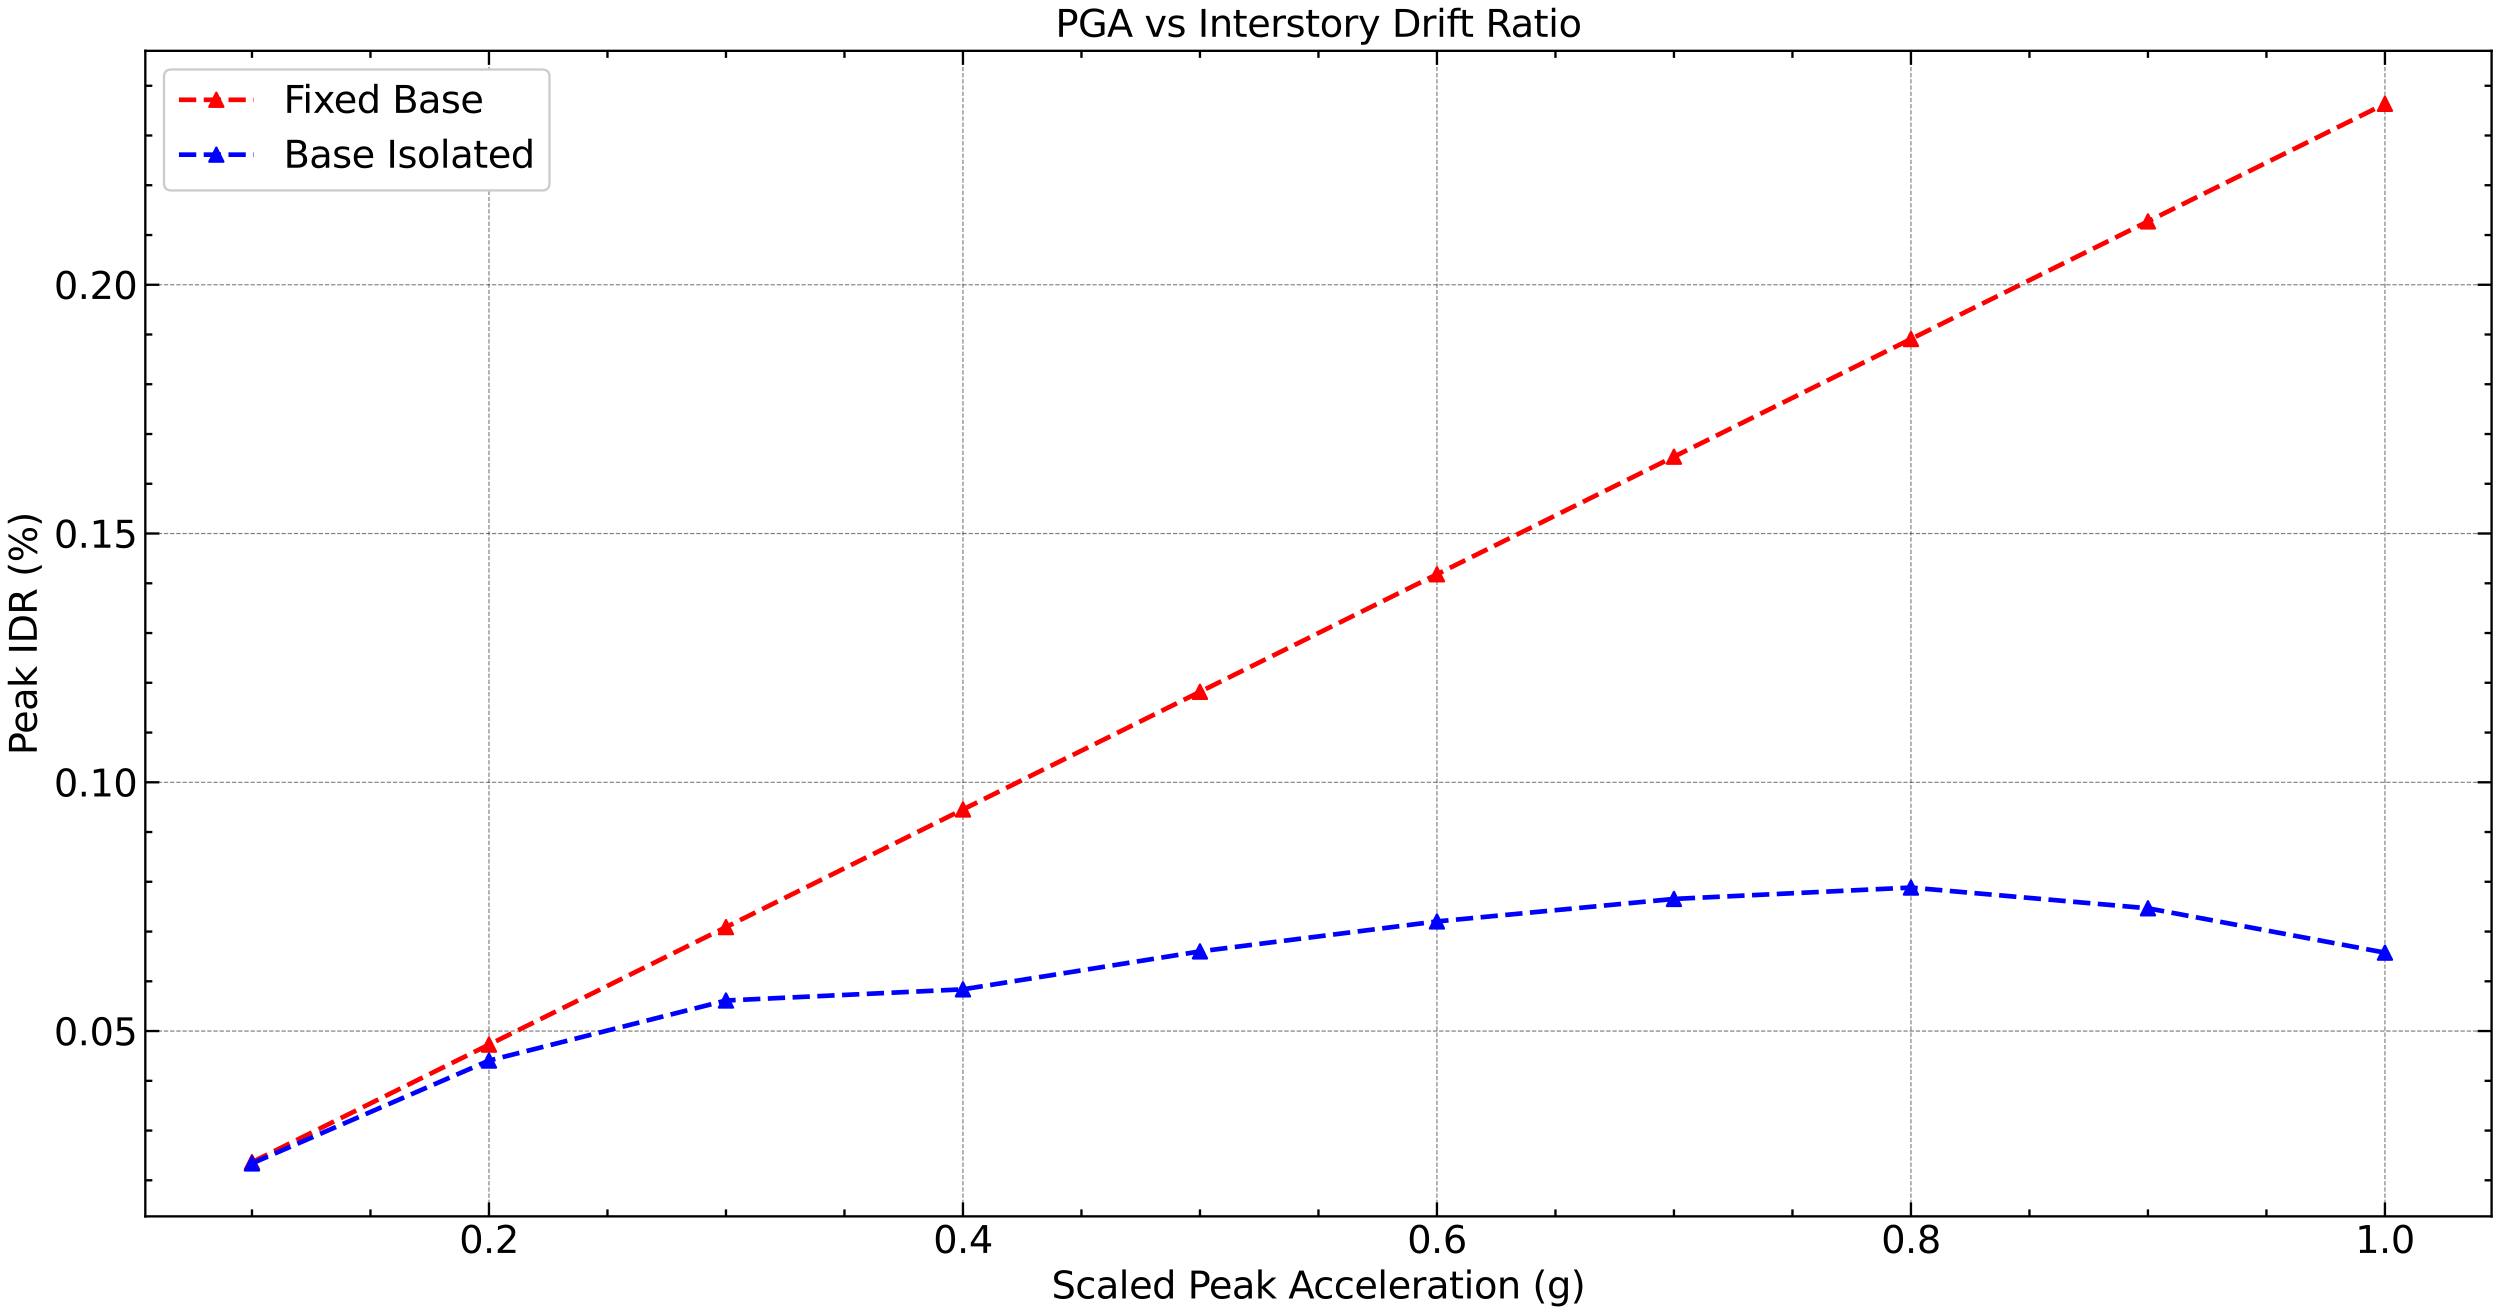<?xml version="1.0" encoding="utf-8" standalone="no"?>
<!DOCTYPE svg PUBLIC "-//W3C//DTD SVG 1.1//EN"
  "http://www.w3.org/Graphics/SVG/1.1/DTD/svg11.dtd">
<svg xmlns:xlink="http://www.w3.org/1999/xlink" width="1070.21pt" height="562.788pt" viewBox="0 0 1070.21 562.788" xmlns="http://www.w3.org/2000/svg" version="1.1">
 <defs>
  <style type="text/css">*{stroke-linejoin: round; stroke-linecap: butt}</style>
 </defs>
 <g id="figure_1">
  <g id="patch_1">
   <path d="M 0 562.788 
L 1070.21 562.788 
L 1070.21 0 
L 0 0 
z
" style="fill: #ffffff"/>
  </g>
  <g id="axes_1">
   <g id="patch_2">
    <path d="M 62.21 520.717 
L 1066.61 520.717 
L 1066.61 21.758 
L 62.21 21.758 
z
" style="fill: #ffffff"/>
   </g>
   <g id="matplotlib.axis_1">
    <g id="xtick_1">
     <g id="line2d_1">
      <path d="M 209.319 520.717 
L 209.319 21.758 
" clip-path="url(#pa645c399ea)" style="fill: none; stroke-dasharray: 1.85,0.8; stroke-dashoffset: 0; stroke: #000000; stroke-opacity: 0.5; stroke-width: 0.5"/>
     </g>
     <g id="line2d_2">
      <defs>
       <path id="mf4a09f11ae" d="M 0 0 
L 0 -6 
" style="stroke: #000000"/>
      </defs>
      <g>
       <use xlink:href="#mf4a09f11ae" x="209.319" y="520.717" style="stroke: #000000"/>
      </g>
     </g>
     <g id="line2d_3">
      <defs>
       <path id="mdeefc06a01" d="M 0 0 
L 0 6 
" style="stroke: #000000"/>
      </defs>
      <g>
       <use xlink:href="#mdeefc06a01" x="209.319" y="21.758" style="stroke: #000000"/>
      </g>
     </g>
     <g id="text_1">
      <!-- 0.2 -->
      <g transform="translate(196.597 536.375) scale(0.16 -0.16)">
       <defs>
        <path id="DejaVuSans-30" d="M 2034 4250 
Q 1547 4250 1301 3770 
Q 1056 3291 1056 2328 
Q 1056 1369 1301 889 
Q 1547 409 2034 409 
Q 2525 409 2770 889 
Q 3016 1369 3016 2328 
Q 3016 3291 2770 3770 
Q 2525 4250 2034 4250 
z
M 2034 4750 
Q 2819 4750 3233 4129 
Q 3647 3509 3647 2328 
Q 3647 1150 3233 529 
Q 2819 -91 2034 -91 
Q 1250 -91 836 529 
Q 422 1150 422 2328 
Q 422 3509 836 4129 
Q 1250 4750 2034 4750 
z
" transform="scale(0.016)"/>
        <path id="DejaVuSans-2e" d="M 684 794 
L 1344 794 
L 1344 0 
L 684 0 
L 684 794 
z
" transform="scale(0.016)"/>
        <path id="DejaVuSans-32" d="M 1228 531 
L 3431 531 
L 3431 0 
L 469 0 
L 469 531 
Q 828 903 1448 1529 
Q 2069 2156 2228 2338 
Q 2531 2678 2651 2914 
Q 2772 3150 2772 3378 
Q 2772 3750 2511 3984 
Q 2250 4219 1831 4219 
Q 1534 4219 1204 4116 
Q 875 4013 500 3803 
L 500 4441 
Q 881 4594 1212 4672 
Q 1544 4750 1819 4750 
Q 2544 4750 2975 4387 
Q 3406 4025 3406 3419 
Q 3406 3131 3298 2873 
Q 3191 2616 2906 2266 
Q 2828 2175 2409 1742 
Q 1991 1309 1228 531 
z
" transform="scale(0.016)"/>
       </defs>
       <use xlink:href="#DejaVuSans-30"/>
       <use xlink:href="#DejaVuSans-2e" x="63.623"/>
       <use xlink:href="#DejaVuSans-32" x="95.41"/>
      </g>
     </g>
    </g>
    <g id="xtick_2">
     <g id="line2d_4">
      <path d="M 412.228 520.717 
L 412.228 21.758 
" clip-path="url(#pa645c399ea)" style="fill: none; stroke-dasharray: 1.85,0.8; stroke-dashoffset: 0; stroke: #000000; stroke-opacity: 0.5; stroke-width: 0.5"/>
     </g>
     <g id="line2d_5">
      <g>
       <use xlink:href="#mf4a09f11ae" x="412.228" y="520.717" style="stroke: #000000"/>
      </g>
     </g>
     <g id="line2d_6">
      <g>
       <use xlink:href="#mdeefc06a01" x="412.228" y="21.758" style="stroke: #000000"/>
      </g>
     </g>
     <g id="text_2">
      <!-- 0.4 -->
      <g transform="translate(399.506 536.375) scale(0.16 -0.16)">
       <defs>
        <path id="DejaVuSans-34" d="M 2419 4116 
L 825 1625 
L 2419 1625 
L 2419 4116 
z
M 2253 4666 
L 3047 4666 
L 3047 1625 
L 3713 1625 
L 3713 1100 
L 3047 1100 
L 3047 0 
L 2419 0 
L 2419 1100 
L 313 1100 
L 313 1709 
L 2253 4666 
z
" transform="scale(0.016)"/>
       </defs>
       <use xlink:href="#DejaVuSans-30"/>
       <use xlink:href="#DejaVuSans-2e" x="63.623"/>
       <use xlink:href="#DejaVuSans-34" x="95.41"/>
      </g>
     </g>
    </g>
    <g id="xtick_3">
     <g id="line2d_7">
      <path d="M 615.137 520.717 
L 615.137 21.758 
" clip-path="url(#pa645c399ea)" style="fill: none; stroke-dasharray: 1.85,0.8; stroke-dashoffset: 0; stroke: #000000; stroke-opacity: 0.5; stroke-width: 0.5"/>
     </g>
     <g id="line2d_8">
      <g>
       <use xlink:href="#mf4a09f11ae" x="615.137" y="520.717" style="stroke: #000000"/>
      </g>
     </g>
     <g id="line2d_9">
      <g>
       <use xlink:href="#mdeefc06a01" x="615.137" y="21.758" style="stroke: #000000"/>
      </g>
     </g>
     <g id="text_3">
      <!-- 0.6 -->
      <g transform="translate(602.415 536.375) scale(0.16 -0.16)">
       <defs>
        <path id="DejaVuSans-36" d="M 2113 2584 
Q 1688 2584 1439 2293 
Q 1191 2003 1191 1497 
Q 1191 994 1439 701 
Q 1688 409 2113 409 
Q 2538 409 2786 701 
Q 3034 994 3034 1497 
Q 3034 2003 2786 2293 
Q 2538 2584 2113 2584 
z
M 3366 4563 
L 3366 3988 
Q 3128 4100 2886 4159 
Q 2644 4219 2406 4219 
Q 1781 4219 1451 3797 
Q 1122 3375 1075 2522 
Q 1259 2794 1537 2939 
Q 1816 3084 2150 3084 
Q 2853 3084 3261 2657 
Q 3669 2231 3669 1497 
Q 3669 778 3244 343 
Q 2819 -91 2113 -91 
Q 1303 -91 875 529 
Q 447 1150 447 2328 
Q 447 3434 972 4092 
Q 1497 4750 2381 4750 
Q 2619 4750 2861 4703 
Q 3103 4656 3366 4563 
z
" transform="scale(0.016)"/>
       </defs>
       <use xlink:href="#DejaVuSans-30"/>
       <use xlink:href="#DejaVuSans-2e" x="63.623"/>
       <use xlink:href="#DejaVuSans-36" x="95.41"/>
      </g>
     </g>
    </g>
    <g id="xtick_4">
     <g id="line2d_10">
      <path d="M 818.046 520.717 
L 818.046 21.758 
" clip-path="url(#pa645c399ea)" style="fill: none; stroke-dasharray: 1.85,0.8; stroke-dashoffset: 0; stroke: #000000; stroke-opacity: 0.5; stroke-width: 0.5"/>
     </g>
     <g id="line2d_11">
      <g>
       <use xlink:href="#mf4a09f11ae" x="818.046" y="520.717" style="stroke: #000000"/>
      </g>
     </g>
     <g id="line2d_12">
      <g>
       <use xlink:href="#mdeefc06a01" x="818.046" y="21.758" style="stroke: #000000"/>
      </g>
     </g>
     <g id="text_4">
      <!-- 0.8 -->
      <g transform="translate(805.324 536.375) scale(0.16 -0.16)">
       <defs>
        <path id="DejaVuSans-38" d="M 2034 2216 
Q 1584 2216 1326 1975 
Q 1069 1734 1069 1313 
Q 1069 891 1326 650 
Q 1584 409 2034 409 
Q 2484 409 2743 651 
Q 3003 894 3003 1313 
Q 3003 1734 2745 1975 
Q 2488 2216 2034 2216 
z
M 1403 2484 
Q 997 2584 770 2862 
Q 544 3141 544 3541 
Q 544 4100 942 4425 
Q 1341 4750 2034 4750 
Q 2731 4750 3128 4425 
Q 3525 4100 3525 3541 
Q 3525 3141 3298 2862 
Q 3072 2584 2669 2484 
Q 3125 2378 3379 2068 
Q 3634 1759 3634 1313 
Q 3634 634 3220 271 
Q 2806 -91 2034 -91 
Q 1263 -91 848 271 
Q 434 634 434 1313 
Q 434 1759 690 2068 
Q 947 2378 1403 2484 
z
M 1172 3481 
Q 1172 3119 1398 2916 
Q 1625 2713 2034 2713 
Q 2441 2713 2670 2916 
Q 2900 3119 2900 3481 
Q 2900 3844 2670 4047 
Q 2441 4250 2034 4250 
Q 1625 4250 1398 4047 
Q 1172 3844 1172 3481 
z
" transform="scale(0.016)"/>
       </defs>
       <use xlink:href="#DejaVuSans-30"/>
       <use xlink:href="#DejaVuSans-2e" x="63.623"/>
       <use xlink:href="#DejaVuSans-38" x="95.41"/>
      </g>
     </g>
    </g>
    <g id="xtick_5">
     <g id="line2d_13">
      <path d="M 1020.955 520.717 
L 1020.955 21.758 
" clip-path="url(#pa645c399ea)" style="fill: none; stroke-dasharray: 1.85,0.8; stroke-dashoffset: 0; stroke: #000000; stroke-opacity: 0.5; stroke-width: 0.5"/>
     </g>
     <g id="line2d_14">
      <g>
       <use xlink:href="#mf4a09f11ae" x="1020.955" y="520.717" style="stroke: #000000"/>
      </g>
     </g>
     <g id="line2d_15">
      <g>
       <use xlink:href="#mdeefc06a01" x="1020.955" y="21.758" style="stroke: #000000"/>
      </g>
     </g>
     <g id="text_5">
      <!-- 1.0 -->
      <g transform="translate(1008.233 536.375) scale(0.16 -0.16)">
       <defs>
        <path id="DejaVuSans-31" d="M 794 531 
L 1825 531 
L 1825 4091 
L 703 3866 
L 703 4441 
L 1819 4666 
L 2450 4666 
L 2450 531 
L 3481 531 
L 3481 0 
L 794 0 
L 794 531 
z
" transform="scale(0.016)"/>
       </defs>
       <use xlink:href="#DejaVuSans-31"/>
       <use xlink:href="#DejaVuSans-2e" x="63.623"/>
       <use xlink:href="#DejaVuSans-30" x="95.41"/>
      </g>
     </g>
    </g>
    <g id="xtick_6">
     <g id="line2d_16">
      <defs>
       <path id="mdc8c63d19c" d="M 0 0 
L 0 -3 
" style="stroke: #000000"/>
      </defs>
      <g>
       <use xlink:href="#mdc8c63d19c" x="107.865" y="520.717" style="stroke: #000000"/>
      </g>
     </g>
     <g id="line2d_17">
      <defs>
       <path id="m2cf1f83a52" d="M 0 0 
L 0 3 
" style="stroke: #000000"/>
      </defs>
      <g>
       <use xlink:href="#m2cf1f83a52" x="107.865" y="21.758" style="stroke: #000000"/>
      </g>
     </g>
    </g>
    <g id="xtick_7">
     <g id="line2d_18">
      <g>
       <use xlink:href="#mdc8c63d19c" x="158.592" y="520.717" style="stroke: #000000"/>
      </g>
     </g>
     <g id="line2d_19">
      <g>
       <use xlink:href="#m2cf1f83a52" x="158.592" y="21.758" style="stroke: #000000"/>
      </g>
     </g>
    </g>
    <g id="xtick_8">
     <g id="line2d_20">
      <g>
       <use xlink:href="#mdc8c63d19c" x="260.046" y="520.717" style="stroke: #000000"/>
      </g>
     </g>
     <g id="line2d_21">
      <g>
       <use xlink:href="#m2cf1f83a52" x="260.046" y="21.758" style="stroke: #000000"/>
      </g>
     </g>
    </g>
    <g id="xtick_9">
     <g id="line2d_22">
      <g>
       <use xlink:href="#mdc8c63d19c" x="310.774" y="520.717" style="stroke: #000000"/>
      </g>
     </g>
     <g id="line2d_23">
      <g>
       <use xlink:href="#m2cf1f83a52" x="310.774" y="21.758" style="stroke: #000000"/>
      </g>
     </g>
    </g>
    <g id="xtick_10">
     <g id="line2d_24">
      <g>
       <use xlink:href="#mdc8c63d19c" x="361.501" y="520.717" style="stroke: #000000"/>
      </g>
     </g>
     <g id="line2d_25">
      <g>
       <use xlink:href="#m2cf1f83a52" x="361.501" y="21.758" style="stroke: #000000"/>
      </g>
     </g>
    </g>
    <g id="xtick_11">
     <g id="line2d_26">
      <g>
       <use xlink:href="#mdc8c63d19c" x="462.955" y="520.717" style="stroke: #000000"/>
      </g>
     </g>
     <g id="line2d_27">
      <g>
       <use xlink:href="#m2cf1f83a52" x="462.955" y="21.758" style="stroke: #000000"/>
      </g>
     </g>
    </g>
    <g id="xtick_12">
     <g id="line2d_28">
      <g>
       <use xlink:href="#mdc8c63d19c" x="513.683" y="520.717" style="stroke: #000000"/>
      </g>
     </g>
     <g id="line2d_29">
      <g>
       <use xlink:href="#m2cf1f83a52" x="513.683" y="21.758" style="stroke: #000000"/>
      </g>
     </g>
    </g>
    <g id="xtick_13">
     <g id="line2d_30">
      <g>
       <use xlink:href="#mdc8c63d19c" x="564.41" y="520.717" style="stroke: #000000"/>
      </g>
     </g>
     <g id="line2d_31">
      <g>
       <use xlink:href="#m2cf1f83a52" x="564.41" y="21.758" style="stroke: #000000"/>
      </g>
     </g>
    </g>
    <g id="xtick_14">
     <g id="line2d_32">
      <g>
       <use xlink:href="#mdc8c63d19c" x="665.865" y="520.717" style="stroke: #000000"/>
      </g>
     </g>
     <g id="line2d_33">
      <g>
       <use xlink:href="#m2cf1f83a52" x="665.865" y="21.758" style="stroke: #000000"/>
      </g>
     </g>
    </g>
    <g id="xtick_15">
     <g id="line2d_34">
      <g>
       <use xlink:href="#mdc8c63d19c" x="716.592" y="520.717" style="stroke: #000000"/>
      </g>
     </g>
     <g id="line2d_35">
      <g>
       <use xlink:href="#m2cf1f83a52" x="716.592" y="21.758" style="stroke: #000000"/>
      </g>
     </g>
    </g>
    <g id="xtick_16">
     <g id="line2d_36">
      <g>
       <use xlink:href="#mdc8c63d19c" x="767.319" y="520.717" style="stroke: #000000"/>
      </g>
     </g>
     <g id="line2d_37">
      <g>
       <use xlink:href="#m2cf1f83a52" x="767.319" y="21.758" style="stroke: #000000"/>
      </g>
     </g>
    </g>
    <g id="xtick_17">
     <g id="line2d_38">
      <g>
       <use xlink:href="#mdc8c63d19c" x="868.774" y="520.717" style="stroke: #000000"/>
      </g>
     </g>
     <g id="line2d_39">
      <g>
       <use xlink:href="#m2cf1f83a52" x="868.774" y="21.758" style="stroke: #000000"/>
      </g>
     </g>
    </g>
    <g id="xtick_18">
     <g id="line2d_40">
      <g>
       <use xlink:href="#mdc8c63d19c" x="919.501" y="520.717" style="stroke: #000000"/>
      </g>
     </g>
     <g id="line2d_41">
      <g>
       <use xlink:href="#m2cf1f83a52" x="919.501" y="21.758" style="stroke: #000000"/>
      </g>
     </g>
    </g>
    <g id="xtick_19">
     <g id="line2d_42">
      <g>
       <use xlink:href="#mdc8c63d19c" x="970.228" y="520.717" style="stroke: #000000"/>
      </g>
     </g>
     <g id="line2d_43">
      <g>
       <use xlink:href="#m2cf1f83a52" x="970.228" y="21.758" style="stroke: #000000"/>
      </g>
     </g>
    </g>
    <g id="text_6">
     <!-- Scaled Peak Acceleration (g) -->
     <g transform="translate(450.154 555.86) scale(0.16 -0.16)">
      <defs>
       <path id="DejaVuSans-53" d="M 3425 4513 
L 3425 3897 
Q 3066 4069 2747 4153 
Q 2428 4238 2131 4238 
Q 1616 4238 1336 4038 
Q 1056 3838 1056 3469 
Q 1056 3159 1242 3001 
Q 1428 2844 1947 2747 
L 2328 2669 
Q 3034 2534 3370 2195 
Q 3706 1856 3706 1288 
Q 3706 609 3251 259 
Q 2797 -91 1919 -91 
Q 1588 -91 1214 -16 
Q 841 59 441 206 
L 441 856 
Q 825 641 1194 531 
Q 1563 422 1919 422 
Q 2459 422 2753 634 
Q 3047 847 3047 1241 
Q 3047 1584 2836 1778 
Q 2625 1972 2144 2069 
L 1759 2144 
Q 1053 2284 737 2584 
Q 422 2884 422 3419 
Q 422 4038 858 4394 
Q 1294 4750 2059 4750 
Q 2388 4750 2728 4690 
Q 3069 4631 3425 4513 
z
" transform="scale(0.016)"/>
       <path id="DejaVuSans-63" d="M 3122 3366 
L 3122 2828 
Q 2878 2963 2633 3030 
Q 2388 3097 2138 3097 
Q 1578 3097 1268 2742 
Q 959 2388 959 1747 
Q 959 1106 1268 751 
Q 1578 397 2138 397 
Q 2388 397 2633 464 
Q 2878 531 3122 666 
L 3122 134 
Q 2881 22 2623 -34 
Q 2366 -91 2075 -91 
Q 1284 -91 818 406 
Q 353 903 353 1747 
Q 353 2603 823 3093 
Q 1294 3584 2113 3584 
Q 2378 3584 2631 3529 
Q 2884 3475 3122 3366 
z
" transform="scale(0.016)"/>
       <path id="DejaVuSans-61" d="M 2194 1759 
Q 1497 1759 1228 1600 
Q 959 1441 959 1056 
Q 959 750 1161 570 
Q 1363 391 1709 391 
Q 2188 391 2477 730 
Q 2766 1069 2766 1631 
L 2766 1759 
L 2194 1759 
z
M 3341 1997 
L 3341 0 
L 2766 0 
L 2766 531 
Q 2569 213 2275 61 
Q 1981 -91 1556 -91 
Q 1019 -91 701 211 
Q 384 513 384 1019 
Q 384 1609 779 1909 
Q 1175 2209 1959 2209 
L 2766 2209 
L 2766 2266 
Q 2766 2663 2505 2880 
Q 2244 3097 1772 3097 
Q 1472 3097 1187 3025 
Q 903 2953 641 2809 
L 641 3341 
Q 956 3463 1253 3523 
Q 1550 3584 1831 3584 
Q 2591 3584 2966 3190 
Q 3341 2797 3341 1997 
z
" transform="scale(0.016)"/>
       <path id="DejaVuSans-6c" d="M 603 4863 
L 1178 4863 
L 1178 0 
L 603 0 
L 603 4863 
z
" transform="scale(0.016)"/>
       <path id="DejaVuSans-65" d="M 3597 1894 
L 3597 1613 
L 953 1613 
Q 991 1019 1311 708 
Q 1631 397 2203 397 
Q 2534 397 2845 478 
Q 3156 559 3463 722 
L 3463 178 
Q 3153 47 2828 -22 
Q 2503 -91 2169 -91 
Q 1331 -91 842 396 
Q 353 884 353 1716 
Q 353 2575 817 3079 
Q 1281 3584 2069 3584 
Q 2775 3584 3186 3129 
Q 3597 2675 3597 1894 
z
M 3022 2063 
Q 3016 2534 2758 2815 
Q 2500 3097 2075 3097 
Q 1594 3097 1305 2825 
Q 1016 2553 972 2059 
L 3022 2063 
z
" transform="scale(0.016)"/>
       <path id="DejaVuSans-64" d="M 2906 2969 
L 2906 4863 
L 3481 4863 
L 3481 0 
L 2906 0 
L 2906 525 
Q 2725 213 2448 61 
Q 2172 -91 1784 -91 
Q 1150 -91 751 415 
Q 353 922 353 1747 
Q 353 2572 751 3078 
Q 1150 3584 1784 3584 
Q 2172 3584 2448 3432 
Q 2725 3281 2906 2969 
z
M 947 1747 
Q 947 1113 1208 752 
Q 1469 391 1925 391 
Q 2381 391 2643 752 
Q 2906 1113 2906 1747 
Q 2906 2381 2643 2742 
Q 2381 3103 1925 3103 
Q 1469 3103 1208 2742 
Q 947 2381 947 1747 
z
" transform="scale(0.016)"/>
       <path id="DejaVuSans-20" transform="scale(0.016)"/>
       <path id="DejaVuSans-50" d="M 1259 4147 
L 1259 2394 
L 2053 2394 
Q 2494 2394 2734 2622 
Q 2975 2850 2975 3272 
Q 2975 3691 2734 3919 
Q 2494 4147 2053 4147 
L 1259 4147 
z
M 628 4666 
L 2053 4666 
Q 2838 4666 3239 4311 
Q 3641 3956 3641 3272 
Q 3641 2581 3239 2228 
Q 2838 1875 2053 1875 
L 1259 1875 
L 1259 0 
L 628 0 
L 628 4666 
z
" transform="scale(0.016)"/>
       <path id="DejaVuSans-6b" d="M 581 4863 
L 1159 4863 
L 1159 1991 
L 2875 3500 
L 3609 3500 
L 1753 1863 
L 3688 0 
L 2938 0 
L 1159 1709 
L 1159 0 
L 581 0 
L 581 4863 
z
" transform="scale(0.016)"/>
       <path id="DejaVuSans-41" d="M 2188 4044 
L 1331 1722 
L 3047 1722 
L 2188 4044 
z
M 1831 4666 
L 2547 4666 
L 4325 0 
L 3669 0 
L 3244 1197 
L 1141 1197 
L 716 0 
L 50 0 
L 1831 4666 
z
" transform="scale(0.016)"/>
       <path id="DejaVuSans-72" d="M 2631 2963 
Q 2534 3019 2420 3045 
Q 2306 3072 2169 3072 
Q 1681 3072 1420 2755 
Q 1159 2438 1159 1844 
L 1159 0 
L 581 0 
L 581 3500 
L 1159 3500 
L 1159 2956 
Q 1341 3275 1631 3429 
Q 1922 3584 2338 3584 
Q 2397 3584 2469 3576 
Q 2541 3569 2628 3553 
L 2631 2963 
z
" transform="scale(0.016)"/>
       <path id="DejaVuSans-74" d="M 1172 4494 
L 1172 3500 
L 2356 3500 
L 2356 3053 
L 1172 3053 
L 1172 1153 
Q 1172 725 1289 603 
Q 1406 481 1766 481 
L 2356 481 
L 2356 0 
L 1766 0 
Q 1100 0 847 248 
Q 594 497 594 1153 
L 594 3053 
L 172 3053 
L 172 3500 
L 594 3500 
L 594 4494 
L 1172 4494 
z
" transform="scale(0.016)"/>
       <path id="DejaVuSans-69" d="M 603 3500 
L 1178 3500 
L 1178 0 
L 603 0 
L 603 3500 
z
M 603 4863 
L 1178 4863 
L 1178 4134 
L 603 4134 
L 603 4863 
z
" transform="scale(0.016)"/>
       <path id="DejaVuSans-6f" d="M 1959 3097 
Q 1497 3097 1228 2736 
Q 959 2375 959 1747 
Q 959 1119 1226 758 
Q 1494 397 1959 397 
Q 2419 397 2687 759 
Q 2956 1122 2956 1747 
Q 2956 2369 2687 2733 
Q 2419 3097 1959 3097 
z
M 1959 3584 
Q 2709 3584 3137 3096 
Q 3566 2609 3566 1747 
Q 3566 888 3137 398 
Q 2709 -91 1959 -91 
Q 1206 -91 779 398 
Q 353 888 353 1747 
Q 353 2609 779 3096 
Q 1206 3584 1959 3584 
z
" transform="scale(0.016)"/>
       <path id="DejaVuSans-6e" d="M 3513 2113 
L 3513 0 
L 2938 0 
L 2938 2094 
Q 2938 2591 2744 2837 
Q 2550 3084 2163 3084 
Q 1697 3084 1428 2787 
Q 1159 2491 1159 1978 
L 1159 0 
L 581 0 
L 581 3500 
L 1159 3500 
L 1159 2956 
Q 1366 3272 1645 3428 
Q 1925 3584 2291 3584 
Q 2894 3584 3203 3211 
Q 3513 2838 3513 2113 
z
" transform="scale(0.016)"/>
       <path id="DejaVuSans-28" d="M 1984 4856 
Q 1566 4138 1362 3434 
Q 1159 2731 1159 2009 
Q 1159 1288 1364 580 
Q 1569 -128 1984 -844 
L 1484 -844 
Q 1016 -109 783 600 
Q 550 1309 550 2009 
Q 550 2706 781 3412 
Q 1013 4119 1484 4856 
L 1984 4856 
z
" transform="scale(0.016)"/>
       <path id="DejaVuSans-67" d="M 2906 1791 
Q 2906 2416 2648 2759 
Q 2391 3103 1925 3103 
Q 1463 3103 1205 2759 
Q 947 2416 947 1791 
Q 947 1169 1205 825 
Q 1463 481 1925 481 
Q 2391 481 2648 825 
Q 2906 1169 2906 1791 
z
M 3481 434 
Q 3481 -459 3084 -895 
Q 2688 -1331 1869 -1331 
Q 1566 -1331 1297 -1286 
Q 1028 -1241 775 -1147 
L 775 -588 
Q 1028 -725 1275 -790 
Q 1522 -856 1778 -856 
Q 2344 -856 2625 -561 
Q 2906 -266 2906 331 
L 2906 616 
Q 2728 306 2450 153 
Q 2172 0 1784 0 
Q 1141 0 747 490 
Q 353 981 353 1791 
Q 353 2603 747 3093 
Q 1141 3584 1784 3584 
Q 2172 3584 2450 3431 
Q 2728 3278 2906 2969 
L 2906 3500 
L 3481 3500 
L 3481 434 
z
" transform="scale(0.016)"/>
       <path id="DejaVuSans-29" d="M 513 4856 
L 1013 4856 
Q 1481 4119 1714 3412 
Q 1947 2706 1947 2009 
Q 1947 1309 1714 600 
Q 1481 -109 1013 -844 
L 513 -844 
Q 928 -128 1133 580 
Q 1338 1288 1338 2009 
Q 1338 2731 1133 3434 
Q 928 4138 513 4856 
z
" transform="scale(0.016)"/>
      </defs>
      <use xlink:href="#DejaVuSans-53"/>
      <use xlink:href="#DejaVuSans-63" x="63.477"/>
      <use xlink:href="#DejaVuSans-61" x="118.457"/>
      <use xlink:href="#DejaVuSans-6c" x="179.736"/>
      <use xlink:href="#DejaVuSans-65" x="207.52"/>
      <use xlink:href="#DejaVuSans-64" x="269.043"/>
      <use xlink:href="#DejaVuSans-20" x="332.52"/>
      <use xlink:href="#DejaVuSans-50" x="364.307"/>
      <use xlink:href="#DejaVuSans-65" x="420.984"/>
      <use xlink:href="#DejaVuSans-61" x="482.508"/>
      <use xlink:href="#DejaVuSans-6b" x="543.787"/>
      <use xlink:href="#DejaVuSans-20" x="601.697"/>
      <use xlink:href="#DejaVuSans-41" x="633.484"/>
      <use xlink:href="#DejaVuSans-63" x="700.143"/>
      <use xlink:href="#DejaVuSans-63" x="755.123"/>
      <use xlink:href="#DejaVuSans-65" x="810.104"/>
      <use xlink:href="#DejaVuSans-6c" x="871.627"/>
      <use xlink:href="#DejaVuSans-65" x="899.41"/>
      <use xlink:href="#DejaVuSans-72" x="960.934"/>
      <use xlink:href="#DejaVuSans-61" x="1002.047"/>
      <use xlink:href="#DejaVuSans-74" x="1063.326"/>
      <use xlink:href="#DejaVuSans-69" x="1102.535"/>
      <use xlink:href="#DejaVuSans-6f" x="1130.318"/>
      <use xlink:href="#DejaVuSans-6e" x="1191.5"/>
      <use xlink:href="#DejaVuSans-20" x="1254.879"/>
      <use xlink:href="#DejaVuSans-28" x="1286.666"/>
      <use xlink:href="#DejaVuSans-67" x="1325.68"/>
      <use xlink:href="#DejaVuSans-29" x="1389.156"/>
     </g>
    </g>
   </g>
   <g id="matplotlib.axis_2">
    <g id="ytick_1">
     <g id="line2d_44">
      <path d="M 62.21 441.378 
L 1066.61 441.378 
" clip-path="url(#pa645c399ea)" style="fill: none; stroke-dasharray: 1.85,0.8; stroke-dashoffset: 0; stroke: #000000; stroke-opacity: 0.5; stroke-width: 0.5"/>
     </g>
     <g id="line2d_45">
      <defs>
       <path id="m47d061bbeb" d="M 0 0 
L 6 0 
" style="stroke: #000000"/>
      </defs>
      <g>
       <use xlink:href="#m47d061bbeb" x="62.21" y="441.378" style="stroke: #000000"/>
      </g>
     </g>
     <g id="line2d_46">
      <defs>
       <path id="m590de1707a" d="M 0 0 
L -6 0 
" style="stroke: #000000"/>
      </defs>
      <g>
       <use xlink:href="#m590de1707a" x="1066.61" y="441.378" style="stroke: #000000"/>
      </g>
     </g>
     <g id="text_7">
      <!-- 0.05 -->
      <g transform="translate(23.085 447.457) scale(0.16 -0.16)">
       <defs>
        <path id="DejaVuSans-35" d="M 691 4666 
L 3169 4666 
L 3169 4134 
L 1269 4134 
L 1269 2991 
Q 1406 3038 1543 3061 
Q 1681 3084 1819 3084 
Q 2600 3084 3056 2656 
Q 3513 2228 3513 1497 
Q 3513 744 3044 326 
Q 2575 -91 1722 -91 
Q 1428 -91 1123 -41 
Q 819 9 494 109 
L 494 744 
Q 775 591 1075 516 
Q 1375 441 1709 441 
Q 2250 441 2565 725 
Q 2881 1009 2881 1497 
Q 2881 1984 2565 2268 
Q 2250 2553 1709 2553 
Q 1456 2553 1204 2497 
Q 953 2441 691 2322 
L 691 4666 
z
" transform="scale(0.016)"/>
       </defs>
       <use xlink:href="#DejaVuSans-30"/>
       <use xlink:href="#DejaVuSans-2e" x="63.623"/>
       <use xlink:href="#DejaVuSans-30" x="95.41"/>
       <use xlink:href="#DejaVuSans-35" x="159.033"/>
      </g>
     </g>
    </g>
    <g id="ytick_2">
     <g id="line2d_47">
      <path d="M 62.21 334.886 
L 1066.61 334.886 
" clip-path="url(#pa645c399ea)" style="fill: none; stroke-dasharray: 1.85,0.8; stroke-dashoffset: 0; stroke: #000000; stroke-opacity: 0.5; stroke-width: 0.5"/>
     </g>
     <g id="line2d_48">
      <g>
       <use xlink:href="#m47d061bbeb" x="62.21" y="334.886" style="stroke: #000000"/>
      </g>
     </g>
     <g id="line2d_49">
      <g>
       <use xlink:href="#m590de1707a" x="1066.61" y="334.886" style="stroke: #000000"/>
      </g>
     </g>
     <g id="text_8">
      <!-- 0.10 -->
      <g transform="translate(23.085 340.964) scale(0.16 -0.16)">
       <use xlink:href="#DejaVuSans-30"/>
       <use xlink:href="#DejaVuSans-2e" x="63.623"/>
       <use xlink:href="#DejaVuSans-31" x="95.41"/>
       <use xlink:href="#DejaVuSans-30" x="159.033"/>
      </g>
     </g>
    </g>
    <g id="ytick_3">
     <g id="line2d_50">
      <path d="M 62.21 228.393 
L 1066.61 228.393 
" clip-path="url(#pa645c399ea)" style="fill: none; stroke-dasharray: 1.85,0.8; stroke-dashoffset: 0; stroke: #000000; stroke-opacity: 0.5; stroke-width: 0.5"/>
     </g>
     <g id="line2d_51">
      <g>
       <use xlink:href="#m47d061bbeb" x="62.21" y="228.393" style="stroke: #000000"/>
      </g>
     </g>
     <g id="line2d_52">
      <g>
       <use xlink:href="#m590de1707a" x="1066.61" y="228.393" style="stroke: #000000"/>
      </g>
     </g>
     <g id="text_9">
      <!-- 0.15 -->
      <g transform="translate(23.085 234.471) scale(0.16 -0.16)">
       <use xlink:href="#DejaVuSans-30"/>
       <use xlink:href="#DejaVuSans-2e" x="63.623"/>
       <use xlink:href="#DejaVuSans-31" x="95.41"/>
       <use xlink:href="#DejaVuSans-35" x="159.033"/>
      </g>
     </g>
    </g>
    <g id="ytick_4">
     <g id="line2d_53">
      <path d="M 62.21 121.9 
L 1066.61 121.9 
" clip-path="url(#pa645c399ea)" style="fill: none; stroke-dasharray: 1.85,0.8; stroke-dashoffset: 0; stroke: #000000; stroke-opacity: 0.5; stroke-width: 0.5"/>
     </g>
     <g id="line2d_54">
      <g>
       <use xlink:href="#m47d061bbeb" x="62.21" y="121.9" style="stroke: #000000"/>
      </g>
     </g>
     <g id="line2d_55">
      <g>
       <use xlink:href="#m590de1707a" x="1066.61" y="121.9" style="stroke: #000000"/>
      </g>
     </g>
     <g id="text_10">
      <!-- 0.20 -->
      <g transform="translate(23.085 127.978) scale(0.16 -0.16)">
       <use xlink:href="#DejaVuSans-30"/>
       <use xlink:href="#DejaVuSans-2e" x="63.623"/>
       <use xlink:href="#DejaVuSans-32" x="95.41"/>
       <use xlink:href="#DejaVuSans-30" x="159.033"/>
      </g>
     </g>
    </g>
    <g id="ytick_5">
     <g id="line2d_56">
      <defs>
       <path id="mf6033df15e" d="M 0 0 
L 3 0 
" style="stroke: #000000"/>
      </defs>
      <g>
       <use xlink:href="#mf6033df15e" x="62.21" y="505.274" style="stroke: #000000"/>
      </g>
     </g>
     <g id="line2d_57">
      <defs>
       <path id="mc5e625b44b" d="M 0 0 
L -3 0 
" style="stroke: #000000"/>
      </defs>
      <g>
       <use xlink:href="#mc5e625b44b" x="1066.61" y="505.274" style="stroke: #000000"/>
      </g>
     </g>
    </g>
    <g id="ytick_6">
     <g id="line2d_58">
      <g>
       <use xlink:href="#mf6033df15e" x="62.21" y="483.976" style="stroke: #000000"/>
      </g>
     </g>
     <g id="line2d_59">
      <g>
       <use xlink:href="#mc5e625b44b" x="1066.61" y="483.976" style="stroke: #000000"/>
      </g>
     </g>
    </g>
    <g id="ytick_7">
     <g id="line2d_60">
      <g>
       <use xlink:href="#mf6033df15e" x="62.21" y="462.677" style="stroke: #000000"/>
      </g>
     </g>
     <g id="line2d_61">
      <g>
       <use xlink:href="#mc5e625b44b" x="1066.61" y="462.677" style="stroke: #000000"/>
      </g>
     </g>
    </g>
    <g id="ytick_8">
     <g id="line2d_62">
      <g>
       <use xlink:href="#mf6033df15e" x="62.21" y="420.08" style="stroke: #000000"/>
      </g>
     </g>
     <g id="line2d_63">
      <g>
       <use xlink:href="#mc5e625b44b" x="1066.61" y="420.08" style="stroke: #000000"/>
      </g>
     </g>
    </g>
    <g id="ytick_9">
     <g id="line2d_64">
      <g>
       <use xlink:href="#mf6033df15e" x="62.21" y="398.781" style="stroke: #000000"/>
      </g>
     </g>
     <g id="line2d_65">
      <g>
       <use xlink:href="#mc5e625b44b" x="1066.61" y="398.781" style="stroke: #000000"/>
      </g>
     </g>
    </g>
    <g id="ytick_10">
     <g id="line2d_66">
      <g>
       <use xlink:href="#mf6033df15e" x="62.21" y="377.483" style="stroke: #000000"/>
      </g>
     </g>
     <g id="line2d_67">
      <g>
       <use xlink:href="#mc5e625b44b" x="1066.61" y="377.483" style="stroke: #000000"/>
      </g>
     </g>
    </g>
    <g id="ytick_11">
     <g id="line2d_68">
      <g>
       <use xlink:href="#mf6033df15e" x="62.21" y="356.184" style="stroke: #000000"/>
      </g>
     </g>
     <g id="line2d_69">
      <g>
       <use xlink:href="#mc5e625b44b" x="1066.61" y="356.184" style="stroke: #000000"/>
      </g>
     </g>
    </g>
    <g id="ytick_12">
     <g id="line2d_70">
      <g>
       <use xlink:href="#mf6033df15e" x="62.21" y="313.587" style="stroke: #000000"/>
      </g>
     </g>
     <g id="line2d_71">
      <g>
       <use xlink:href="#mc5e625b44b" x="1066.61" y="313.587" style="stroke: #000000"/>
      </g>
     </g>
    </g>
    <g id="ytick_13">
     <g id="line2d_72">
      <g>
       <use xlink:href="#mf6033df15e" x="62.21" y="292.288" style="stroke: #000000"/>
      </g>
     </g>
     <g id="line2d_73">
      <g>
       <use xlink:href="#mc5e625b44b" x="1066.61" y="292.288" style="stroke: #000000"/>
      </g>
     </g>
    </g>
    <g id="ytick_14">
     <g id="line2d_74">
      <g>
       <use xlink:href="#mf6033df15e" x="62.21" y="270.99" style="stroke: #000000"/>
      </g>
     </g>
     <g id="line2d_75">
      <g>
       <use xlink:href="#mc5e625b44b" x="1066.61" y="270.99" style="stroke: #000000"/>
      </g>
     </g>
    </g>
    <g id="ytick_15">
     <g id="line2d_76">
      <g>
       <use xlink:href="#mf6033df15e" x="62.21" y="249.691" style="stroke: #000000"/>
      </g>
     </g>
     <g id="line2d_77">
      <g>
       <use xlink:href="#mc5e625b44b" x="1066.61" y="249.691" style="stroke: #000000"/>
      </g>
     </g>
    </g>
    <g id="ytick_16">
     <g id="line2d_78">
      <g>
       <use xlink:href="#mf6033df15e" x="62.21" y="207.094" style="stroke: #000000"/>
      </g>
     </g>
     <g id="line2d_79">
      <g>
       <use xlink:href="#mc5e625b44b" x="1066.61" y="207.094" style="stroke: #000000"/>
      </g>
     </g>
    </g>
    <g id="ytick_17">
     <g id="line2d_80">
      <g>
       <use xlink:href="#mf6033df15e" x="62.21" y="185.795" style="stroke: #000000"/>
      </g>
     </g>
     <g id="line2d_81">
      <g>
       <use xlink:href="#mc5e625b44b" x="1066.61" y="185.795" style="stroke: #000000"/>
      </g>
     </g>
    </g>
    <g id="ytick_18">
     <g id="line2d_82">
      <g>
       <use xlink:href="#mf6033df15e" x="62.21" y="164.497" style="stroke: #000000"/>
      </g>
     </g>
     <g id="line2d_83">
      <g>
       <use xlink:href="#mc5e625b44b" x="1066.61" y="164.497" style="stroke: #000000"/>
      </g>
     </g>
    </g>
    <g id="ytick_19">
     <g id="line2d_84">
      <g>
       <use xlink:href="#mf6033df15e" x="62.21" y="143.198" style="stroke: #000000"/>
      </g>
     </g>
     <g id="line2d_85">
      <g>
       <use xlink:href="#mc5e625b44b" x="1066.61" y="143.198" style="stroke: #000000"/>
      </g>
     </g>
    </g>
    <g id="ytick_20">
     <g id="line2d_86">
      <g>
       <use xlink:href="#mf6033df15e" x="62.21" y="100.601" style="stroke: #000000"/>
      </g>
     </g>
     <g id="line2d_87">
      <g>
       <use xlink:href="#mc5e625b44b" x="1066.61" y="100.601" style="stroke: #000000"/>
      </g>
     </g>
    </g>
    <g id="ytick_21">
     <g id="line2d_88">
      <g>
       <use xlink:href="#mf6033df15e" x="62.21" y="79.303" style="stroke: #000000"/>
      </g>
     </g>
     <g id="line2d_89">
      <g>
       <use xlink:href="#mc5e625b44b" x="1066.61" y="79.303" style="stroke: #000000"/>
      </g>
     </g>
    </g>
    <g id="ytick_22">
     <g id="line2d_90">
      <g>
       <use xlink:href="#mf6033df15e" x="62.21" y="58.004" style="stroke: #000000"/>
      </g>
     </g>
     <g id="line2d_91">
      <g>
       <use xlink:href="#mc5e625b44b" x="1066.61" y="58.004" style="stroke: #000000"/>
      </g>
     </g>
    </g>
    <g id="ytick_23">
     <g id="line2d_92">
      <g>
       <use xlink:href="#mf6033df15e" x="62.21" y="36.705" style="stroke: #000000"/>
      </g>
     </g>
     <g id="line2d_93">
      <g>
       <use xlink:href="#mc5e625b44b" x="1066.61" y="36.705" style="stroke: #000000"/>
      </g>
     </g>
    </g>
    <g id="text_11">
     <!-- Peak IDR (%) -->
     <g transform="translate(15.758 323.236) rotate(-90) scale(0.16 -0.16)">
      <defs>
       <path id="DejaVuSans-49" d="M 628 4666 
L 1259 4666 
L 1259 0 
L 628 0 
L 628 4666 
z
" transform="scale(0.016)"/>
       <path id="DejaVuSans-44" d="M 1259 4147 
L 1259 519 
L 2022 519 
Q 2988 519 3436 956 
Q 3884 1394 3884 2338 
Q 3884 3275 3436 3711 
Q 2988 4147 2022 4147 
L 1259 4147 
z
M 628 4666 
L 1925 4666 
Q 3281 4666 3915 4102 
Q 4550 3538 4550 2338 
Q 4550 1131 3912 565 
Q 3275 0 1925 0 
L 628 0 
L 628 4666 
z
" transform="scale(0.016)"/>
       <path id="DejaVuSans-52" d="M 2841 2188 
Q 3044 2119 3236 1894 
Q 3428 1669 3622 1275 
L 4263 0 
L 3584 0 
L 2988 1197 
Q 2756 1666 2539 1819 
Q 2322 1972 1947 1972 
L 1259 1972 
L 1259 0 
L 628 0 
L 628 4666 
L 2053 4666 
Q 2853 4666 3247 4331 
Q 3641 3997 3641 3322 
Q 3641 2881 3436 2590 
Q 3231 2300 2841 2188 
z
M 1259 4147 
L 1259 2491 
L 2053 2491 
Q 2509 2491 2742 2702 
Q 2975 2913 2975 3322 
Q 2975 3731 2742 3939 
Q 2509 4147 2053 4147 
L 1259 4147 
z
" transform="scale(0.016)"/>
       <path id="DejaVuSans-25" d="M 4653 2053 
Q 4381 2053 4226 1822 
Q 4072 1591 4072 1178 
Q 4072 772 4226 539 
Q 4381 306 4653 306 
Q 4919 306 5073 539 
Q 5228 772 5228 1178 
Q 5228 1588 5073 1820 
Q 4919 2053 4653 2053 
z
M 4653 2450 
Q 5147 2450 5437 2106 
Q 5728 1763 5728 1178 
Q 5728 594 5436 251 
Q 5144 -91 4653 -91 
Q 4153 -91 3862 251 
Q 3572 594 3572 1178 
Q 3572 1766 3864 2108 
Q 4156 2450 4653 2450 
z
M 1428 4353 
Q 1159 4353 1004 4120 
Q 850 3888 850 3481 
Q 850 3069 1003 2837 
Q 1156 2606 1428 2606 
Q 1700 2606 1854 2837 
Q 2009 3069 2009 3481 
Q 2009 3884 1853 4118 
Q 1697 4353 1428 4353 
z
M 4250 4750 
L 4750 4750 
L 1831 -91 
L 1331 -91 
L 4250 4750 
z
M 1428 4750 
Q 1922 4750 2215 4408 
Q 2509 4066 2509 3481 
Q 2509 2891 2217 2550 
Q 1925 2209 1428 2209 
Q 931 2209 642 2551 
Q 353 2894 353 3481 
Q 353 4063 643 4406 
Q 934 4750 1428 4750 
z
" transform="scale(0.016)"/>
      </defs>
      <use xlink:href="#DejaVuSans-50"/>
      <use xlink:href="#DejaVuSans-65" x="56.678"/>
      <use xlink:href="#DejaVuSans-61" x="118.201"/>
      <use xlink:href="#DejaVuSans-6b" x="179.48"/>
      <use xlink:href="#DejaVuSans-20" x="237.391"/>
      <use xlink:href="#DejaVuSans-49" x="269.178"/>
      <use xlink:href="#DejaVuSans-44" x="298.67"/>
      <use xlink:href="#DejaVuSans-52" x="375.672"/>
      <use xlink:href="#DejaVuSans-20" x="445.154"/>
      <use xlink:href="#DejaVuSans-28" x="476.941"/>
      <use xlink:href="#DejaVuSans-25" x="515.955"/>
      <use xlink:href="#DejaVuSans-29" x="610.975"/>
     </g>
    </g>
   </g>
   <g id="line2d_94">
    <path d="M 107.865 497.498 
L 209.319 447.193 
L 310.774 396.876 
L 412.228 346.519 
L 513.683 296.157 
L 615.137 245.833 
L 716.592 195.508 
L 818.046 145.132 
L 919.501 94.781 
L 1020.955 44.438 
" clip-path="url(#pa645c399ea)" style="fill: none; stroke-dasharray: 7.4,3.2; stroke-dashoffset: 0; stroke: #ff0000; stroke-width: 2"/>
    <defs>
     <path id="mff00e865f3" d="M 0 -3 
L -3 3 
L 3 3 
z
" style="stroke: #ff0000; stroke-linejoin: miter"/>
    </defs>
    <g clip-path="url(#pa645c399ea)">
     <use xlink:href="#mff00e865f3" x="107.865" y="497.498" style="fill: #ff0000; stroke: #ff0000; stroke-linejoin: miter"/>
     <use xlink:href="#mff00e865f3" x="209.319" y="447.193" style="fill: #ff0000; stroke: #ff0000; stroke-linejoin: miter"/>
     <use xlink:href="#mff00e865f3" x="310.774" y="396.876" style="fill: #ff0000; stroke: #ff0000; stroke-linejoin: miter"/>
     <use xlink:href="#mff00e865f3" x="412.228" y="346.519" style="fill: #ff0000; stroke: #ff0000; stroke-linejoin: miter"/>
     <use xlink:href="#mff00e865f3" x="513.683" y="296.157" style="fill: #ff0000; stroke: #ff0000; stroke-linejoin: miter"/>
     <use xlink:href="#mff00e865f3" x="615.137" y="245.833" style="fill: #ff0000; stroke: #ff0000; stroke-linejoin: miter"/>
     <use xlink:href="#mff00e865f3" x="716.592" y="195.508" style="fill: #ff0000; stroke: #ff0000; stroke-linejoin: miter"/>
     <use xlink:href="#mff00e865f3" x="818.046" y="145.132" style="fill: #ff0000; stroke: #ff0000; stroke-linejoin: miter"/>
     <use xlink:href="#mff00e865f3" x="919.501" y="94.781" style="fill: #ff0000; stroke: #ff0000; stroke-linejoin: miter"/>
     <use xlink:href="#mff00e865f3" x="1020.955" y="44.438" style="fill: #ff0000; stroke: #ff0000; stroke-linejoin: miter"/>
    </g>
   </g>
   <g id="line2d_95">
    <path d="M 107.865 498.038 
L 209.319 454.012 
L 310.774 428.303 
L 412.228 423.52 
L 513.683 407.279 
L 615.137 394.451 
L 716.592 384.815 
L 818.046 379.955 
L 919.501 388.82 
L 1020.955 407.809 
" clip-path="url(#pa645c399ea)" style="fill: none; stroke-dasharray: 7.4,3.2; stroke-dashoffset: 0; stroke: #0000ff; stroke-width: 2"/>
    <defs>
     <path id="m72d9edd033" d="M 0 -3 
L -3 3 
L 3 3 
z
" style="stroke: #0000ff; stroke-linejoin: miter"/>
    </defs>
    <g clip-path="url(#pa645c399ea)">
     <use xlink:href="#m72d9edd033" x="107.865" y="498.038" style="fill: #0000ff; stroke: #0000ff; stroke-linejoin: miter"/>
     <use xlink:href="#m72d9edd033" x="209.319" y="454.012" style="fill: #0000ff; stroke: #0000ff; stroke-linejoin: miter"/>
     <use xlink:href="#m72d9edd033" x="310.774" y="428.303" style="fill: #0000ff; stroke: #0000ff; stroke-linejoin: miter"/>
     <use xlink:href="#m72d9edd033" x="412.228" y="423.52" style="fill: #0000ff; stroke: #0000ff; stroke-linejoin: miter"/>
     <use xlink:href="#m72d9edd033" x="513.683" y="407.279" style="fill: #0000ff; stroke: #0000ff; stroke-linejoin: miter"/>
     <use xlink:href="#m72d9edd033" x="615.137" y="394.451" style="fill: #0000ff; stroke: #0000ff; stroke-linejoin: miter"/>
     <use xlink:href="#m72d9edd033" x="716.592" y="384.815" style="fill: #0000ff; stroke: #0000ff; stroke-linejoin: miter"/>
     <use xlink:href="#m72d9edd033" x="818.046" y="379.955" style="fill: #0000ff; stroke: #0000ff; stroke-linejoin: miter"/>
     <use xlink:href="#m72d9edd033" x="919.501" y="388.82" style="fill: #0000ff; stroke: #0000ff; stroke-linejoin: miter"/>
     <use xlink:href="#m72d9edd033" x="1020.955" y="407.809" style="fill: #0000ff; stroke: #0000ff; stroke-linejoin: miter"/>
    </g>
   </g>
   <g id="patch_3">
    <path d="M 62.21 520.717 
L 62.21 21.758 
" style="fill: none; stroke: #000000; stroke-linejoin: miter; stroke-linecap: square"/>
   </g>
   <g id="patch_4">
    <path d="M 1066.61 520.717 
L 1066.61 21.758 
" style="fill: none; stroke: #000000; stroke-linejoin: miter; stroke-linecap: square"/>
   </g>
   <g id="patch_5">
    <path d="M 62.21 520.717 
L 1066.61 520.717 
" style="fill: none; stroke: #000000; stroke-linejoin: miter; stroke-linecap: square"/>
   </g>
   <g id="patch_6">
    <path d="M 62.21 21.758 
L 1066.61 21.758 
" style="fill: none; stroke: #000000; stroke-linejoin: miter; stroke-linecap: square"/>
   </g>
   <g id="text_12">
    <!-- PGA vs Interstory Drift Ratio -->
    <g transform="translate(451.824 15.758) scale(0.16 -0.16)">
     <defs>
      <path id="DejaVuSans-47" d="M 3809 666 
L 3809 1919 
L 2778 1919 
L 2778 2438 
L 4434 2438 
L 4434 434 
Q 4069 175 3628 42 
Q 3188 -91 2688 -91 
Q 1594 -91 976 548 
Q 359 1188 359 2328 
Q 359 3472 976 4111 
Q 1594 4750 2688 4750 
Q 3144 4750 3555 4637 
Q 3966 4525 4313 4306 
L 4313 3634 
Q 3963 3931 3569 4081 
Q 3175 4231 2741 4231 
Q 1884 4231 1454 3753 
Q 1025 3275 1025 2328 
Q 1025 1384 1454 906 
Q 1884 428 2741 428 
Q 3075 428 3337 486 
Q 3600 544 3809 666 
z
" transform="scale(0.016)"/>
      <path id="DejaVuSans-76" d="M 191 3500 
L 800 3500 
L 1894 563 
L 2988 3500 
L 3597 3500 
L 2284 0 
L 1503 0 
L 191 3500 
z
" transform="scale(0.016)"/>
      <path id="DejaVuSans-73" d="M 2834 3397 
L 2834 2853 
Q 2591 2978 2328 3040 
Q 2066 3103 1784 3103 
Q 1356 3103 1142 2972 
Q 928 2841 928 2578 
Q 928 2378 1081 2264 
Q 1234 2150 1697 2047 
L 1894 2003 
Q 2506 1872 2764 1633 
Q 3022 1394 3022 966 
Q 3022 478 2636 193 
Q 2250 -91 1575 -91 
Q 1294 -91 989 -36 
Q 684 19 347 128 
L 347 722 
Q 666 556 975 473 
Q 1284 391 1588 391 
Q 1994 391 2212 530 
Q 2431 669 2431 922 
Q 2431 1156 2273 1281 
Q 2116 1406 1581 1522 
L 1381 1569 
Q 847 1681 609 1914 
Q 372 2147 372 2553 
Q 372 3047 722 3315 
Q 1072 3584 1716 3584 
Q 2034 3584 2315 3537 
Q 2597 3491 2834 3397 
z
" transform="scale(0.016)"/>
      <path id="DejaVuSans-79" d="M 2059 -325 
Q 1816 -950 1584 -1140 
Q 1353 -1331 966 -1331 
L 506 -1331 
L 506 -850 
L 844 -850 
Q 1081 -850 1212 -737 
Q 1344 -625 1503 -206 
L 1606 56 
L 191 3500 
L 800 3500 
L 1894 763 
L 2988 3500 
L 3597 3500 
L 2059 -325 
z
" transform="scale(0.016)"/>
      <path id="DejaVuSans-66" d="M 2375 4863 
L 2375 4384 
L 1825 4384 
Q 1516 4384 1395 4259 
Q 1275 4134 1275 3809 
L 1275 3500 
L 2222 3500 
L 2222 3053 
L 1275 3053 
L 1275 0 
L 697 0 
L 697 3053 
L 147 3053 
L 147 3500 
L 697 3500 
L 697 3744 
Q 697 4328 969 4595 
Q 1241 4863 1831 4863 
L 2375 4863 
z
" transform="scale(0.016)"/>
     </defs>
     <use xlink:href="#DejaVuSans-50"/>
     <use xlink:href="#DejaVuSans-47" x="60.303"/>
     <use xlink:href="#DejaVuSans-41" x="137.793"/>
     <use xlink:href="#DejaVuSans-20" x="206.201"/>
     <use xlink:href="#DejaVuSans-76" x="237.988"/>
     <use xlink:href="#DejaVuSans-73" x="297.168"/>
     <use xlink:href="#DejaVuSans-20" x="349.268"/>
     <use xlink:href="#DejaVuSans-49" x="381.055"/>
     <use xlink:href="#DejaVuSans-6e" x="410.547"/>
     <use xlink:href="#DejaVuSans-74" x="473.926"/>
     <use xlink:href="#DejaVuSans-65" x="513.135"/>
     <use xlink:href="#DejaVuSans-72" x="574.658"/>
     <use xlink:href="#DejaVuSans-73" x="615.771"/>
     <use xlink:href="#DejaVuSans-74" x="667.871"/>
     <use xlink:href="#DejaVuSans-6f" x="707.08"/>
     <use xlink:href="#DejaVuSans-72" x="768.262"/>
     <use xlink:href="#DejaVuSans-79" x="809.375"/>
     <use xlink:href="#DejaVuSans-20" x="868.555"/>
     <use xlink:href="#DejaVuSans-44" x="900.342"/>
     <use xlink:href="#DejaVuSans-72" x="977.344"/>
     <use xlink:href="#DejaVuSans-69" x="1018.457"/>
     <use xlink:href="#DejaVuSans-66" x="1046.24"/>
     <use xlink:href="#DejaVuSans-74" x="1079.695"/>
     <use xlink:href="#DejaVuSans-20" x="1118.904"/>
     <use xlink:href="#DejaVuSans-52" x="1150.691"/>
     <use xlink:href="#DejaVuSans-61" x="1217.924"/>
     <use xlink:href="#DejaVuSans-74" x="1279.203"/>
     <use xlink:href="#DejaVuSans-69" x="1318.412"/>
     <use xlink:href="#DejaVuSans-6f" x="1346.195"/>
    </g>
   </g>
   <g id="legend_1">
    <g id="patch_7">
     <path d="M 73.41 81.528 
L 232.028 81.528 
Q 235.227 81.528 235.227 78.328 
L 235.227 32.958 
Q 235.227 29.758 232.028 29.758 
L 73.41 29.758 
Q 70.21 29.758 70.21 32.958 
L 70.21 78.328 
Q 70.21 81.528 73.41 81.528 
z
" style="fill: #ffffff; stroke: #cccccc; stroke-linejoin: miter"/>
    </g>
    <g id="line2d_96">
     <path d="M 76.61 42.715 
L 92.61 42.715 
L 108.61 42.715 
" style="fill: none; stroke-dasharray: 7.4,3.2; stroke-dashoffset: 0; stroke: #ff0000; stroke-width: 2"/>
     <g>
      <use xlink:href="#mff00e865f3" x="92.61" y="42.715" style="fill: #ff0000; stroke: #ff0000; stroke-linejoin: miter"/>
     </g>
    </g>
    <g id="text_13">
     <!-- Fixed Base -->
     <g transform="translate(121.41 48.315) scale(0.16 -0.16)">
      <defs>
       <path id="DejaVuSans-46" d="M 628 4666 
L 3309 4666 
L 3309 4134 
L 1259 4134 
L 1259 2759 
L 3109 2759 
L 3109 2228 
L 1259 2228 
L 1259 0 
L 628 0 
L 628 4666 
z
" transform="scale(0.016)"/>
       <path id="DejaVuSans-78" d="M 3513 3500 
L 2247 1797 
L 3578 0 
L 2900 0 
L 1881 1375 
L 863 0 
L 184 0 
L 1544 1831 
L 300 3500 
L 978 3500 
L 1906 2253 
L 2834 3500 
L 3513 3500 
z
" transform="scale(0.016)"/>
       <path id="DejaVuSans-42" d="M 1259 2228 
L 1259 519 
L 2272 519 
Q 2781 519 3026 730 
Q 3272 941 3272 1375 
Q 3272 1813 3026 2020 
Q 2781 2228 2272 2228 
L 1259 2228 
z
M 1259 4147 
L 1259 2741 
L 2194 2741 
Q 2656 2741 2882 2914 
Q 3109 3088 3109 3444 
Q 3109 3797 2882 3972 
Q 2656 4147 2194 4147 
L 1259 4147 
z
M 628 4666 
L 2241 4666 
Q 2963 4666 3353 4366 
Q 3744 4066 3744 3513 
Q 3744 3084 3544 2831 
Q 3344 2578 2956 2516 
Q 3422 2416 3680 2098 
Q 3938 1781 3938 1306 
Q 3938 681 3513 340 
Q 3088 0 2303 0 
L 628 0 
L 628 4666 
z
" transform="scale(0.016)"/>
      </defs>
      <use xlink:href="#DejaVuSans-46"/>
      <use xlink:href="#DejaVuSans-69" x="50.27"/>
      <use xlink:href="#DejaVuSans-78" x="78.053"/>
      <use xlink:href="#DejaVuSans-65" x="134.107"/>
      <use xlink:href="#DejaVuSans-64" x="195.631"/>
      <use xlink:href="#DejaVuSans-20" x="259.107"/>
      <use xlink:href="#DejaVuSans-42" x="290.895"/>
      <use xlink:href="#DejaVuSans-61" x="359.498"/>
      <use xlink:href="#DejaVuSans-73" x="420.777"/>
      <use xlink:href="#DejaVuSans-65" x="472.877"/>
     </g>
    </g>
    <g id="line2d_97">
     <path d="M 76.61 66.2 
L 92.61 66.2 
L 108.61 66.2 
" style="fill: none; stroke-dasharray: 7.4,3.2; stroke-dashoffset: 0; stroke: #0000ff; stroke-width: 2"/>
     <g>
      <use xlink:href="#m72d9edd033" x="92.61" y="66.2" style="fill: #0000ff; stroke: #0000ff; stroke-linejoin: miter"/>
     </g>
    </g>
    <g id="text_14">
     <!-- Base Isolated -->
     <g transform="translate(121.41 71.8) scale(0.16 -0.16)">
      <use xlink:href="#DejaVuSans-42"/>
      <use xlink:href="#DejaVuSans-61" x="68.604"/>
      <use xlink:href="#DejaVuSans-73" x="129.883"/>
      <use xlink:href="#DejaVuSans-65" x="181.982"/>
      <use xlink:href="#DejaVuSans-20" x="243.506"/>
      <use xlink:href="#DejaVuSans-49" x="275.293"/>
      <use xlink:href="#DejaVuSans-73" x="304.785"/>
      <use xlink:href="#DejaVuSans-6f" x="356.885"/>
      <use xlink:href="#DejaVuSans-6c" x="418.066"/>
      <use xlink:href="#DejaVuSans-61" x="445.85"/>
      <use xlink:href="#DejaVuSans-74" x="507.129"/>
      <use xlink:href="#DejaVuSans-65" x="546.338"/>
      <use xlink:href="#DejaVuSans-64" x="607.861"/>
     </g>
    </g>
   </g>
  </g>
 </g>
 <defs>
  <clipPath id="pa645c399ea">
   <rect x="62.21" y="21.758" width="1004.4" height="498.96"/>
  </clipPath>
 </defs>
</svg>
